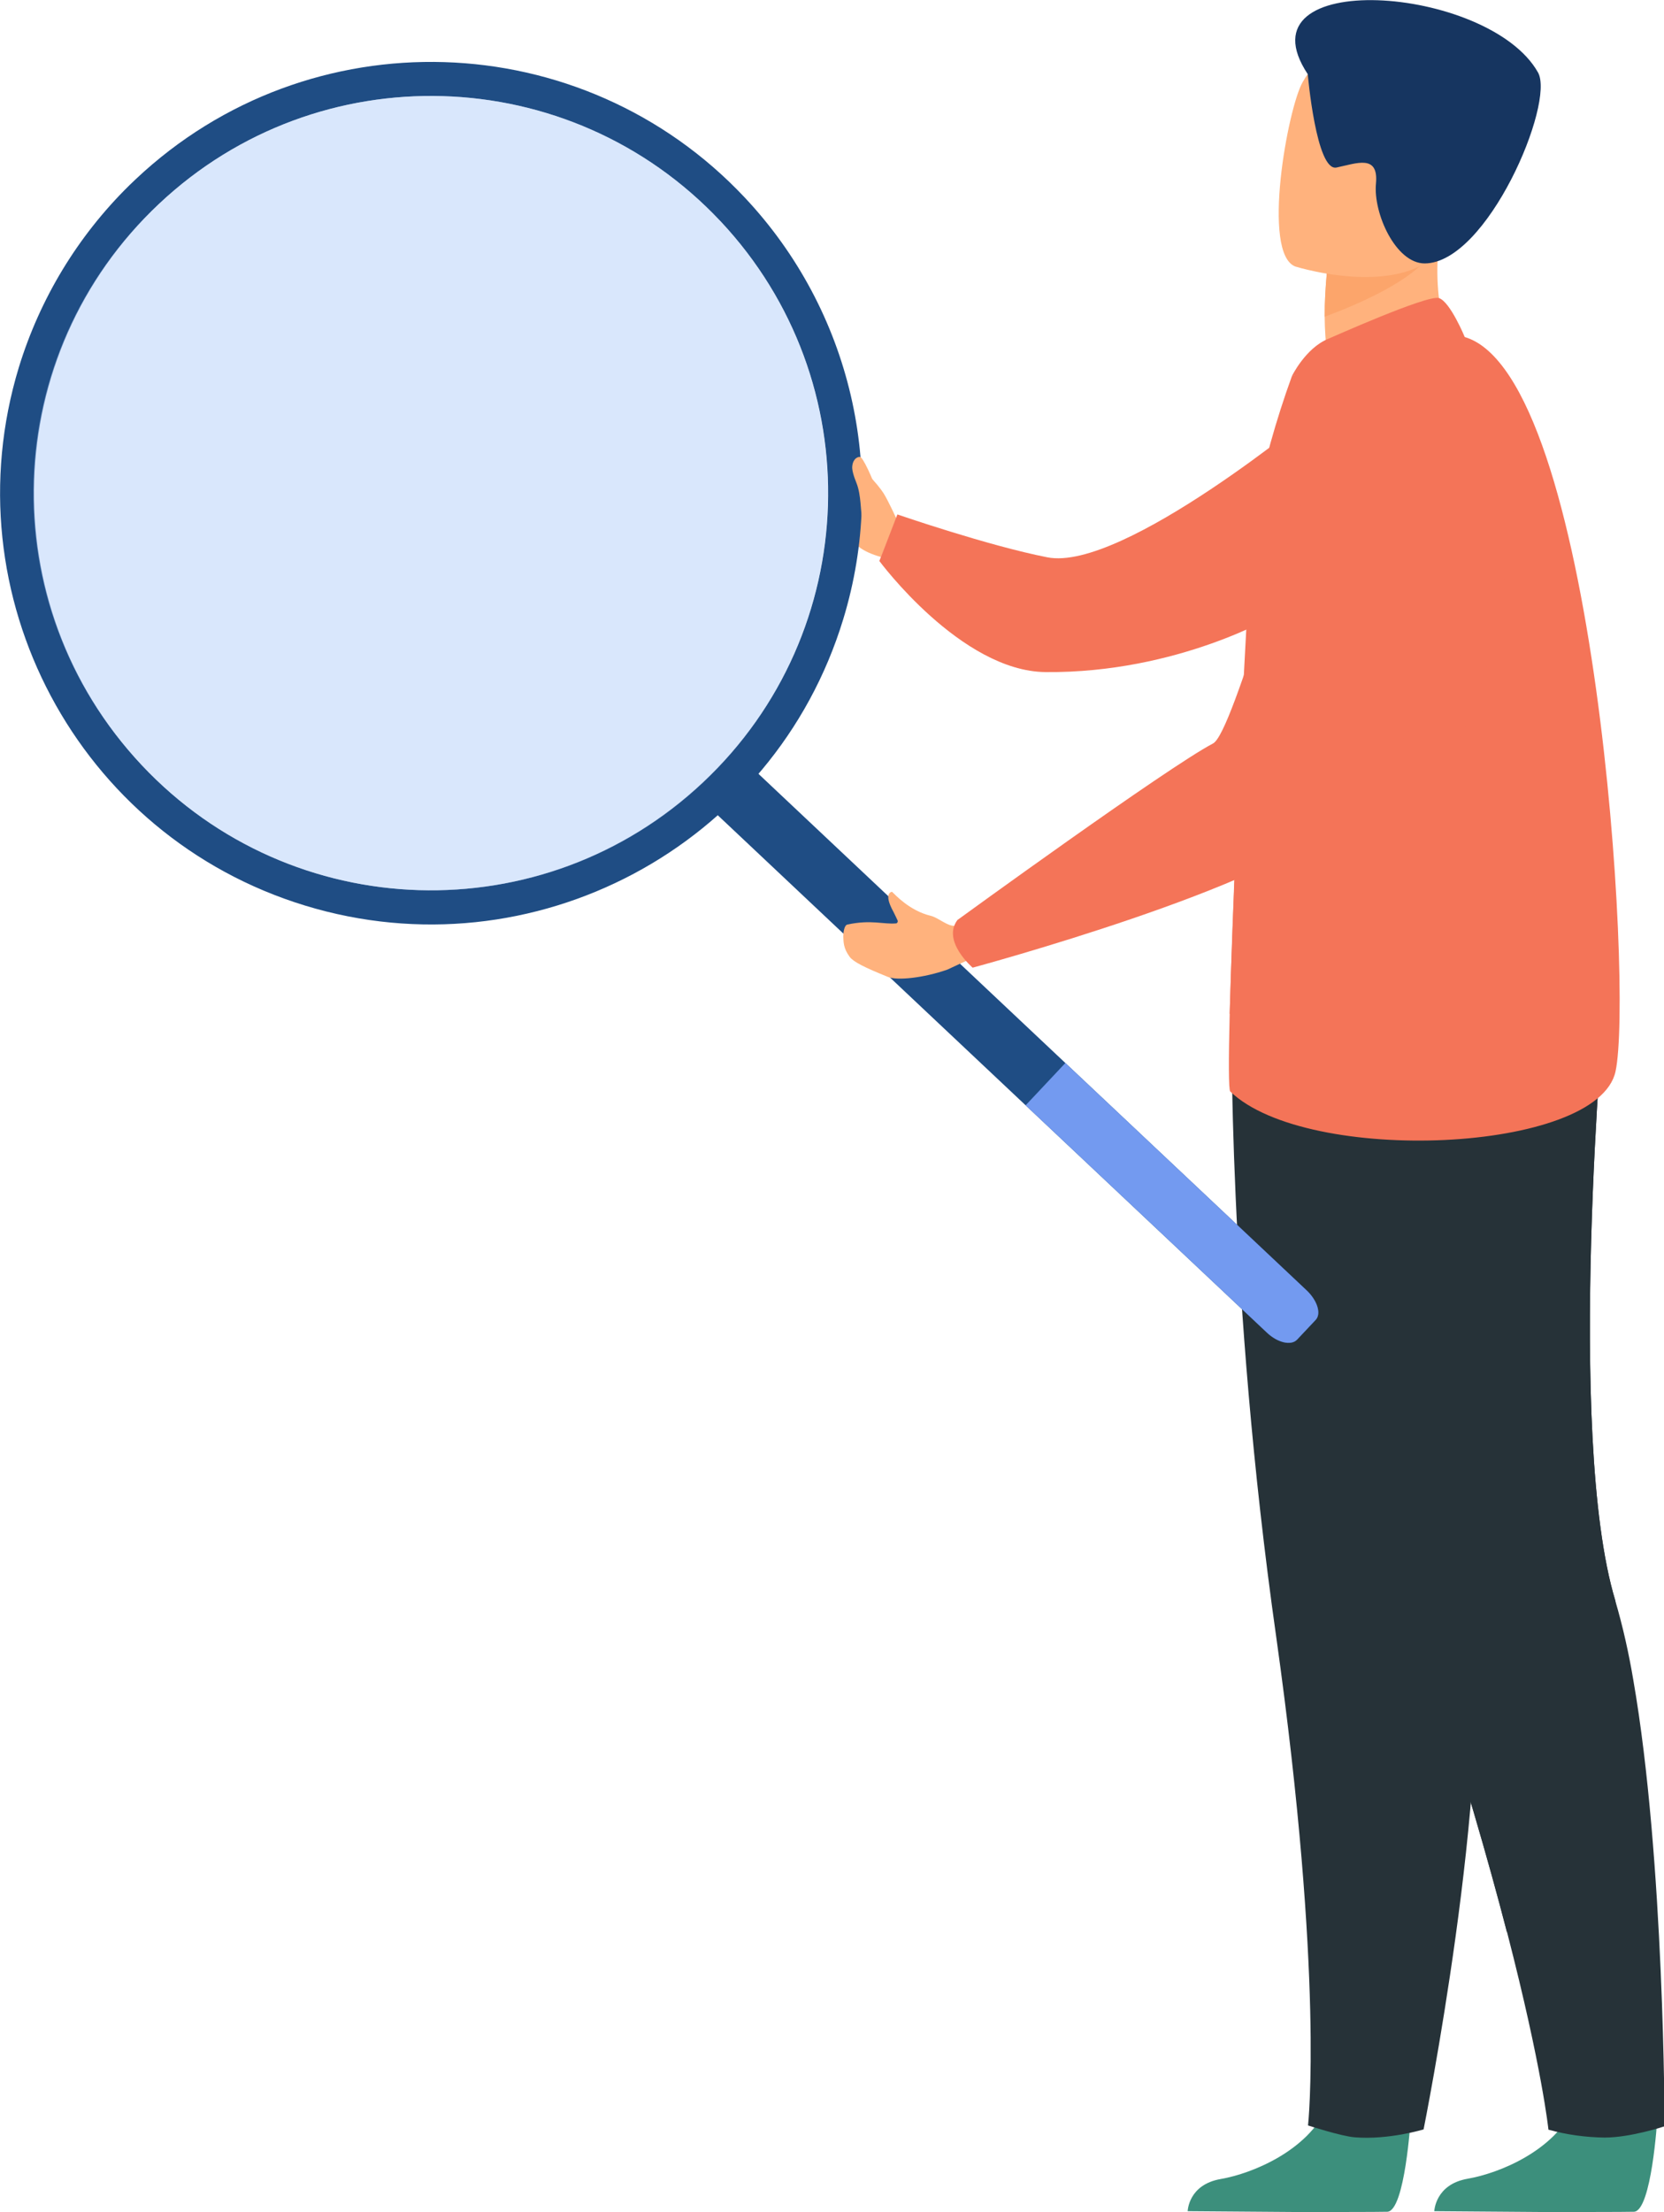 <?xml version="1.0" encoding="utf-8"?>
<!-- Generator: Adobe Illustrator 24.2.3, SVG Export Plug-In . SVG Version: 6.00 Build 0)  -->
<svg version="1.1" id="Layer_1" xmlns="http://www.w3.org/2000/svg" xmlns:xlink="http://www.w3.org/1999/xlink" x="0px" y="0px"
	 viewBox="0 0 590.4 784.3" style="enable-background:new 0 0 590.4 784.3;" xml:space="preserve">
<style type="text/css">
	.st0{fill:#FFB27D;}
	.st1{fill:#F47458;}
	.st2{fill:#3C8F7C;}
	.st3{fill:#263238;}
	.st4{fill:#FCA56B;}
	.st5{fill:#163560;}
	.st6{fill:#1F4D84;}
	.st7{fill:#739AF0;}
	.st8{opacity:0.5;}
	.st9{fill:#B3CFF9;}
</style>
<g id="Layer_2_1_">
	<g id="_лой_1">
		<path class="st0" d="M312.6,197.5c-13.4-3.8-10.6-10-13.3-13.6s2.4-16.4,3.7-18.4s8.7,6.5,10.5,9.4s4.5,8.9,4.5,8.9L312.6,197.5z"
			/>
		<path class="st1" d="M452.9,217.9c0,0-34.8,20.8-81.9,20.4c-30.1-0.3-59-39.4-59-39.4l6.4-16.5c0,0,32.2,11.1,53.2,15.2
			c26.8,5.3,95.7-52.1,95.7-52.1L452.9,217.9z"/>
		<path class="st2" d="M558.4,747.3c-7,15.2-26.2,23.2-37.7,25.2S508.9,784,508.9,784l39.3,0.3c0,0,30.8,0,31.6-0.1
			c6.2-0.5,8.2-32.7,8.2-32.7S565.7,731.3,558.4,747.3z"/>
		<path class="st3" d="M579.5,595.6c-1.6-9.5-3.7-18.9-6.4-28.1c-17.7-58.6-3.8-211.6-3.8-211.6l-112.1,49.3l-0.1,0.1
			c0,0,0,0.2,0.1,0.5c1,6.1,12.1,71,48.6,182c13.2,40.1,22.5,72.5,29,97.6c12.4,48,14.6,69.7,14.6,69.7c6.5,1.8,13.2,2.7,19.9,2.8
			c9.3,0,21.3-4,21.3-4S590.6,659.3,579.5,595.6z"/>
		<path class="st3" d="M573.1,567.4c-17.7-58.6-3.8-211.6-3.8-211.6l-112.2,49.3c0,0.2,0,0.4,0,0.5c1,6.1,12.1,71,48.6,182
			c13.2,40.1,22.5,72.5,29,97.6C534.6,685.2,575.5,575.7,573.1,567.4z"/>
		<path class="st2" d="M470.8,747.3c-7,15.2-26.2,23.3-37.7,25.3S421.4,784,421.4,784l39.3,0.3c0,0,30.8,0,31.6-0.1
			c6.2-0.5,8.2-32.7,8.2-32.7S478.1,731.3,470.8,747.3z"/>
		<path class="st3" d="M556.2,363.3c0,0-40.6,148.1-33.6,209s-17.5,182.7-17.5,182.7s-12.4,3.8-24.5,2.8c-4.8-0.4-16.5-4.2-16.5-4.2
			s5.8-51.7-11.3-173.3C435.5,458.5,437,359.4,437,359.4L556.2,363.3z"/>
		<path class="st0" d="M510.3,88.9c0.1-1.3,1-10.2,1-10.3l-11,4.9l-29.5,13c-0.5,5.3-0.8,10.6-0.8,15.9c0.1,8.7,1,18.7,4.7,23.9
			l19.9,5.6l21.9-14.4C516.5,127.5,508.3,111.8,510.3,88.9z"/>
		<path class="st1" d="M436.3,359.6c0.5-17.3,1.3-40.8,2.4-65.2c2.3-52.1,5.3-107.7,6.3-112.9c3.2-16.4,7.7-32.5,13.4-48.2
			c0,0,51.6-16.7,61.3-13.8c46.5,13.7,59.8,231.4,53.5,260.4c-6.3,29-109.4,33.4-136.7,7.1C435.9,386.4,435.9,375.8,436.3,359.6z"/>
		<path class="st4" d="M500.3,83.4l-29.5,13c-0.5,5.3-0.8,10.6-0.8,15.9c11.1-4.1,32.1-12.9,38.1-23.1
			C510.8,84.7,506.8,83.2,500.3,83.4z"/>
		<path class="st0" d="M462.2,29.1c5.3-9.2,14.6-18.8,44.6-8.1c30,10.7,17.9,28.9,9.2,58.6c-8.8,29.8-56.4,14.9-56.4,14.9
			C447.5,89.9,456.9,38.3,462.2,29.1z"/>
		<path class="st5" d="M545.7,25.7c6.1,10.8-18,67.6-40.2,67.7c-10.3,0-18.3-17.8-17.3-28.3s-6.8-7.2-14-5.7
			c-7.2,1.5-10.2-33.1-10.2-33.1C438.8-11.7,528.2-5.4,545.7,25.7z"/>
		<path class="st1" d="M458.4,133.3l61.3-13.8c0,0-5.1-12.4-9.1-13.8s-38.9,14.3-39.5,14.5C463.2,123.5,458.4,133.3,458.4,133.3z"/>
		<path class="st6" d="M251.2,278.3l6.6-7c2.1-2.2,6.9-1.1,10.7,2.5l195.1,183.7c3.8,3.6,5.3,8.3,3.2,10.5l-6.6,7
			c-2.1,2.2-6.9,1.1-10.7-2.5L254.4,288.8C250.6,285.2,249.1,280.5,251.2,278.3z"/>
		<path class="st7" d="M378,376.9l85.6,80.6c3.8,3.6,5.3,8.3,3.2,10.5l-6.6,7c-2.1,2.2-6.9,1.1-10.7-2.5l-85.6-80.6L378,376.9z"/>
		<path class="st6" d="M299.2,219.5c16-52.4,2.7-109.4-34.9-149.4C206.5,8.6,109.7,5.6,48.2,63.5c-0.8,0.8-1.6,1.5-2.4,2.3
			c-18.2,17.9-31.6,40-39.1,64.4C-17.9,211,27.6,296.5,108.3,321.1S274.6,300.3,299.2,219.5L299.2,219.5z M255.5,78.3
			c0.1,0.1,0.1,0.1,0.2,0.2c53.2,56.7,50.4,145.7-6.3,198.9c0,0,0,0,0,0c-56.7,53.3-145.8,50.6-199.1-6.1S-0.2,125.6,56.4,72.3
			S202.2,21.7,255.5,78.3L255.5,78.3z"/>
		<g class="st8">
			<path class="st9" d="M49.6,270.5C-3.3,213.9-0.2,125.1,56.4,72.3c0,0,0,0,0,0c56.6-53.3,145.8-50.6,199.1,6s50.6,145.8-6,199.1
				s-145.8,50.6-199.1-6C50.1,271.1,49.9,270.8,49.6,270.5z"/>
		</g>
		<path class="st1" d="M438.7,294.4c17.9-42.5,56.9-91.5,96.2-113.7c0,0,8.9,102.2-98.6,178.8C436.8,342.3,437.7,318.8,438.7,294.4z
			"/>
		<path class="st0" d="M339.2,328.2l1.7-0.4l2.1,12.8l-6.9,3.2c-8.6,3-17.8,3.9-21,2.6c-8.4-3.4-12.2-5.3-13.6-7.1
			c-2.3-3.1-2.2-5.3-2.3-7.3c0-1.2,0.3-4,1.5-4.2c8.4-1.8,12.8,0,17.2-0.4c0.1,0,0.2,0,0.3-0.1c0.3-0.2,0.4-0.6,0.3-0.9
			c-0.5-1.1-1.2-2.5-1.5-3.1c-3.8-6.9-0.5-7.1-0.5-7.1c1.1,1,6.2,6.7,13.7,8.5C333.1,325.4,336.5,328.8,339.2,328.2z"/>
		<path class="st1" d="M471,157.6c-12,19.8-33.2,102.1-40.6,106c-16.4,8.6-90.7,62.6-90.7,62.6c-5.6,7.5,5.4,16.9,5.4,16.9
			s108-29.1,128-51.5c125-139.9,28.4-158.3,28.4-158.3S483,137.8,471,157.6z"/>
		<path class="st0" d="M305.9,183.4c-0.6-1.9-0.3-7.8-2-12.1c-1.1-2.7-1.7-4.9-1.5-6.1c0.3-2.8,2.4-3.6,3.1-3
			c1.6,1.6,5.6,10.9,6.2,14.1s3.8,9.2,3.8,9.2S307.4,188.3,305.9,183.4z"/>
	</g>
</g>
</svg>
